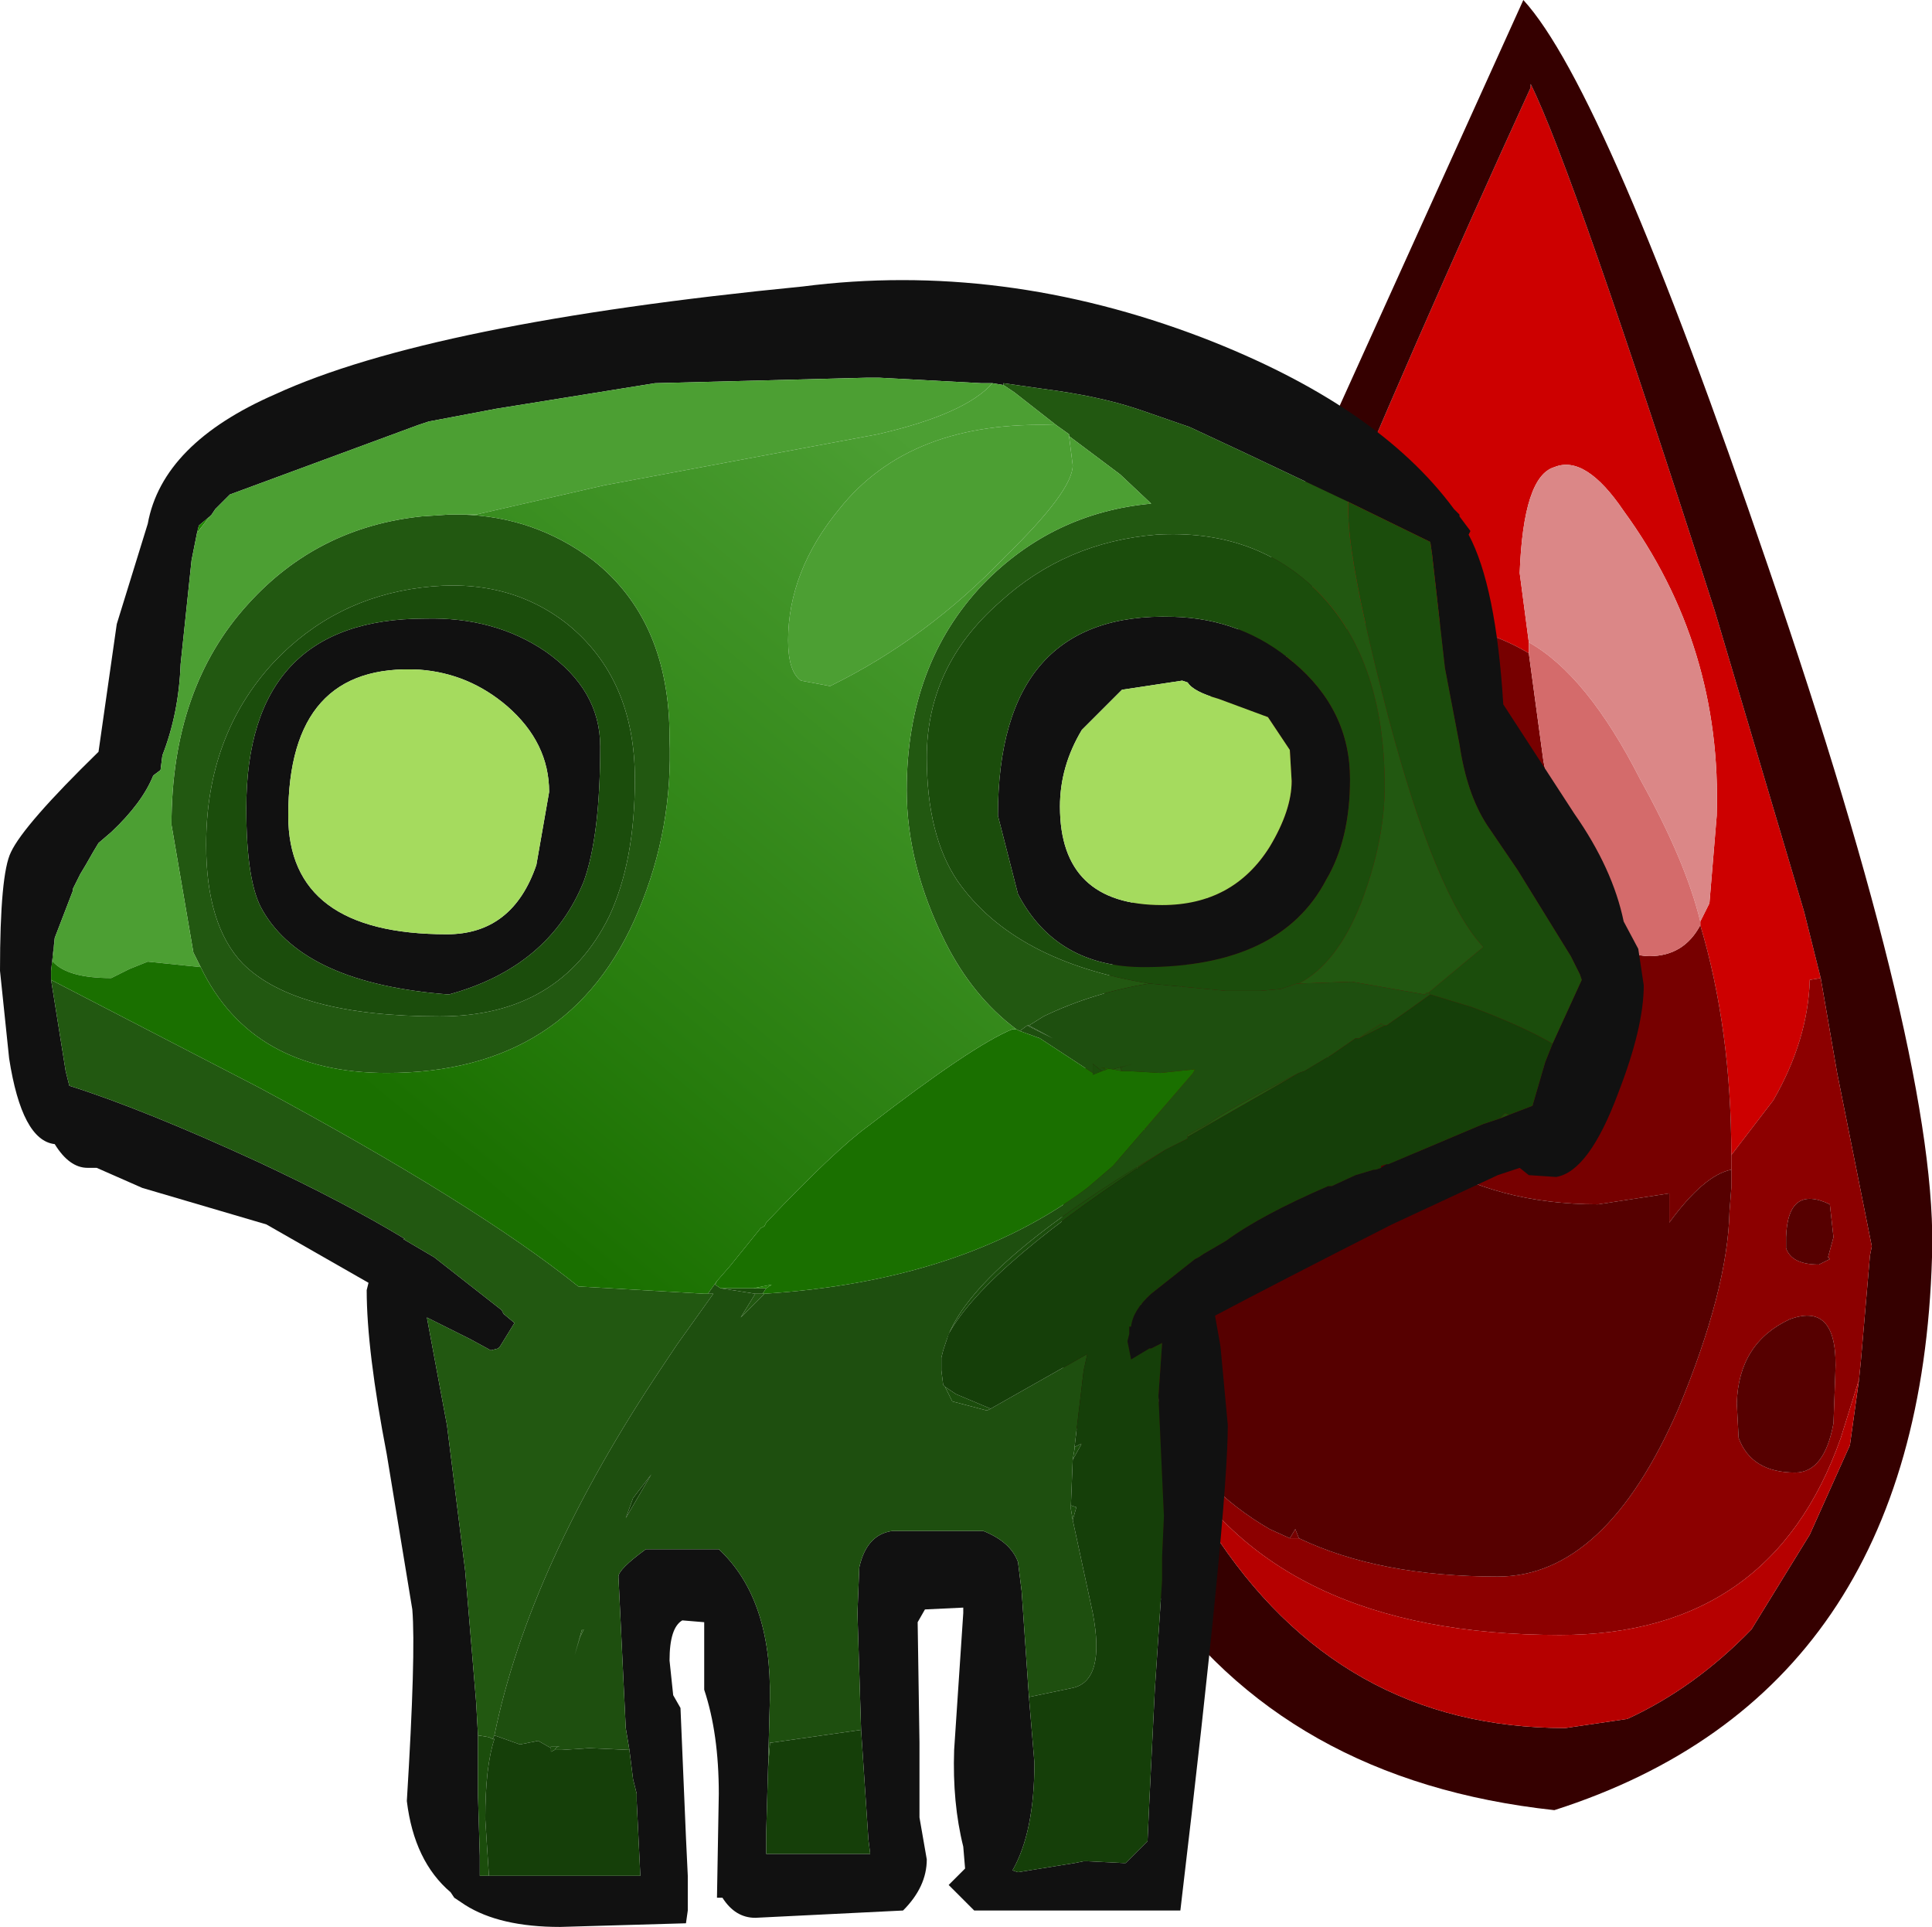 <?xml version="1.0" encoding="UTF-8" standalone="no"?>
<svg xmlns:ffdec="https://www.free-decompiler.com/flash" xmlns:xlink="http://www.w3.org/1999/xlink" ffdec:objectType="shape" height="52.8px" width="52.95px" xmlns="http://www.w3.org/2000/svg">
  <g transform="matrix(1.0, 0.0, 0.0, 1.0, 13.35, 5.55)">
    <path d="M21.65 12.95 L21.95 12.35 22.65 10.45 Q25.35 3.95 28.6 -3.15 L28.6 -3.25 Q29.75 -0.95 33.65 11.2 L36.1 19.45 36.55 21.25 36.25 21.3 Q36.2 22.95 35.25 24.6 L34.1 26.1 Q34.1 22.65 33.25 19.8 L33.25 19.7 33.5 19.2 33.7 16.8 Q33.85 12.15 31.15 8.45 30.1 6.9 29.25 7.25 28.4 7.5 28.3 10.15 L28.55 12.05 28.55 12.35 Q27.55 11.75 26.3 11.55 23.7 10.95 21.65 12.95" fill="#cd0000" fill-rule="evenodd" stroke="none"/>
    <path d="M36.55 21.25 L36.1 19.45 33.65 11.2 Q29.75 -0.95 28.6 -3.25 L28.6 -3.15 Q25.35 3.95 22.65 10.45 L21.95 12.35 21.65 12.95 20.8 15.65 20.7 16.0 20.05 18.05 Q17.8 25.25 17.7 27.45 17.65 29.25 17.9 30.1 L18.5 33.3 18.7 34.05 18.7 34.15 19.85 36.35 Q23.35 41.8 29.55 41.8 L31.25 41.55 Q33.1 40.7 34.65 39.1 L36.25 36.5 37.35 34.05 37.6 32.25 37.65 31.75 37.9 28.85 37.95 28.6 37.0 23.85 36.55 21.25 M15.65 29.55 Q15.8 25.3 17.15 20.85 18.15 17.5 20.5 11.9 L28.4 -5.55 Q30.65 -3.1 35.1 9.95 39.8 23.65 39.6 28.9 39.25 40.85 29.25 44.05 21.85 43.25 18.15 37.8 15.5 33.8 15.65 29.55" fill="#350000" fill-rule="evenodd" stroke="none"/>
    <path d="M28.55 12.05 L28.3 10.15 Q28.4 7.5 29.25 7.25 30.1 6.9 31.15 8.45 33.85 12.15 33.7 16.8 L33.5 19.2 33.25 19.7 Q32.85 18.05 31.6 15.8 30.15 12.95 28.55 12.05" fill="#db8787" fill-rule="evenodd" stroke="none"/>
    <path d="M21.65 12.95 Q23.7 10.95 26.3 11.55 27.55 11.75 28.55 12.35 L28.95 15.3 Q30.0 20.65 31.85 20.65 32.8 20.65 33.25 19.8 34.1 22.65 34.1 26.1 L34.1 26.5 Q33.35 26.65 32.4 27.95 L32.4 27.15 30.45 27.45 Q24.9 27.45 22.5 22.4 21.05 19.7 21.0 16.35 L20.85 16.6 20.8 15.65 21.65 12.95 M22.0 36.6 L22.15 36.35 22.25 36.6 22.0 36.6" fill="#770000" fill-rule="evenodd" stroke="none"/>
    <path d="M28.55 12.35 L28.55 12.05 Q30.15 12.95 31.6 15.8 32.85 18.05 33.25 19.7 L33.25 19.8 Q32.8 20.65 31.85 20.65 30.0 20.65 28.95 15.3 L28.55 12.35" fill="#d46b6b" fill-rule="evenodd" stroke="none"/>
    <path d="M34.1 26.1 L35.25 24.6 Q36.2 22.95 36.25 21.3 L36.55 21.25 37.0 23.85 37.95 28.6 37.9 28.85 37.65 31.75 37.6 32.25 37.1 33.85 Q35.2 39.25 29.4 39.25 21.55 39.25 18.7 34.15 L18.7 34.05 18.5 33.3 18.55 33.4 Q19.55 35.25 21.45 36.35 L22.0 36.6 22.25 36.6 Q24.45 37.65 27.7 37.65 30.65 37.65 32.65 33.05 34.0 29.8 34.05 27.65 L34.1 27.0 34.1 26.5 34.1 26.1 M34.25 32.9 L34.3 33.85 Q34.65 34.8 35.85 34.8 36.65 34.8 36.9 33.45 L36.95 32.1 Q37.05 30.1 35.7 30.6 34.3 31.25 34.25 32.9 M36.9 28.35 L36.8 27.45 Q35.65 26.9 35.6 28.35 L35.6 28.65 Q35.75 29.1 36.5 29.1 L36.8 28.95 36.75 28.9 36.9 28.35" fill="#8c0000" fill-rule="evenodd" stroke="none"/>
    <path d="M18.5 33.3 L17.9 30.1 Q17.65 29.25 17.7 27.45 17.8 25.25 20.05 18.05 L20.7 16.0 20.8 15.65 20.85 16.6 21.0 16.35 Q21.05 19.7 22.5 22.4 24.9 27.45 30.45 27.45 L32.4 27.15 32.4 27.95 Q33.35 26.65 34.1 26.5 L34.1 27.0 34.05 27.65 Q34.0 29.8 32.65 33.05 30.65 37.65 27.7 37.65 24.45 37.65 22.25 36.6 L22.15 36.35 22.0 36.6 21.45 36.35 Q19.55 35.25 18.55 33.4 L18.5 33.3 M36.9 28.35 L36.75 28.9 36.8 28.95 36.5 29.1 Q35.75 29.1 35.6 28.65 L35.6 28.35 Q35.65 26.9 36.8 27.45 L36.9 28.35 M34.25 32.9 Q34.3 31.25 35.7 30.6 37.05 30.1 36.95 32.1 L36.9 33.45 Q36.65 34.8 35.85 34.8 34.65 34.8 34.3 33.85 L34.25 32.9" fill="#560000" fill-rule="evenodd" stroke="none"/>
    <path d="M37.6 32.25 L37.35 34.05 36.25 36.5 34.65 39.1 Q33.1 40.7 31.25 41.55 L29.55 41.8 Q23.35 41.8 19.85 36.35 L18.7 34.15 Q21.55 39.25 29.4 39.25 35.2 39.25 37.1 33.85 L37.6 32.25" fill="#b60000" fill-rule="evenodd" stroke="none"/>
    <path d="M29.2 23.05 L30.0 21.3 29.95 21.15 29.7 20.65 28.25 18.3 27.4 17.05 Q26.85 16.2 26.65 14.85 L26.25 12.75 25.9 9.65 25.85 9.3 23.6 8.2 20.75 6.85 19.25 6.15 17.95 5.7 17.8 5.65 Q16.75 5.3 15.2 5.1 L14.15 4.95 14.15 5.0 13.85 4.95 13.55 4.95 10.75 4.8 10.55 4.8 10.4 4.8 4.6 4.95 0.25 5.65 -1.6 6.0 -1.75 6.05 -1.9 6.1 -7.05 8.0 -7.45 8.4 -7.55 8.55 -7.6 8.6 -7.9 8.85 -7.95 9.05 -8.1 9.8 -8.4 12.65 Q-8.45 14.0 -8.9 15.15 L-8.95 15.55 -9.15 15.7 Q-9.45 16.45 -10.3 17.25 L-10.65 17.55 -10.8 17.8 -11.0 18.15 -11.15 18.4 -11.2 18.5 -11.35 18.8 -11.35 18.85 -11.85 20.15 -11.95 21.05 -11.95 21.3 -11.55 23.8 -11.45 24.2 Q-9.4 24.85 -6.25 26.3 -3.9 27.4 -2.25 28.4 L-2.3 28.4 -1.45 28.9 0.4 30.35 0.45 30.45 0.75 30.7 0.35 31.35 0.3 31.4 0.1 31.45 -0.45 31.15 -1.65 30.55 -1.1 33.5 -0.6 37.5 -0.3 41.1 -0.25 42.0 -0.25 43.25 -0.25 43.65 -0.2 45.3 -0.2 45.85 0.05 45.85 4.2 45.85 4.1 43.8 4.1 43.6 4.0 43.2 3.9 42.4 3.8 41.8 3.6 37.65 Q3.6 37.45 4.35 36.9 L6.35 36.9 Q7.8 38.25 7.75 41.0 L7.7 42.9 7.65 44.65 7.65 45.25 10.5 45.25 10.45 44.85 10.25 41.85 10.15 38.65 10.2 37.4 Q10.4 36.5 11.1 36.4 L13.6 36.4 Q14.35 36.7 14.55 37.25 L14.65 38.05 14.85 40.95 15.0 42.75 Q15.0 44.65 14.4 45.7 L14.55 45.75 16.1 45.5 16.35 45.45 16.45 45.45 17.45 45.5 17.5 45.5 18.1 44.9 18.15 43.8 18.3 40.75 18.5 37.75 18.5 37.1 18.55 36.0 18.4 32.7 18.5 31.25 18.2 31.4 18.15 31.4 17.65 31.7 17.55 31.2 17.6 31.0 17.6 30.8 17.65 30.8 Q17.7 30.35 18.2 29.9 L19.4 28.95 19.5 28.9 19.65 28.8 20.25 28.45 Q21.2 27.75 23.05 26.95 L23.15 26.95 23.8 26.65 24.3 26.5 24.35 26.5 24.5 26.45 24.65 26.35 24.7 26.35 27.3 25.25 27.75 25.1 28.0 25.0 28.65 24.75 29.0 23.55 29.2 23.05 M26.9 9.1 Q27.65 10.5 27.85 13.75 L29.8 16.75 Q30.85 18.25 31.15 19.7 L31.55 20.45 31.7 21.45 Q31.7 22.6 31.0 24.4 30.2 26.55 29.3 26.7 L28.55 26.65 28.3 26.45 28.0 26.55 27.7 26.65 24.8 28.0 Q21.65 29.6 19.95 30.5 L20.1 31.35 20.3 33.5 Q20.3 35.85 19.0 46.8 L13.35 46.8 12.65 46.1 13.1 45.65 13.05 45.05 Q12.75 43.85 12.8 42.4 L13.05 38.65 13.05 38.5 12.0 38.55 11.8 38.9 11.85 42.2 11.85 44.25 12.05 45.4 Q12.05 46.15 11.4 46.8 L7.35 47.0 Q6.8 47.0 6.45 46.45 L6.3 46.45 6.35 43.6 Q6.35 41.95 5.95 40.75 L5.95 38.9 5.35 38.85 Q5.0 39.05 5.0 39.95 L5.1 40.9 5.3 41.25 5.45 44.8 5.5 45.85 5.5 46.1 5.5 46.25 5.5 46.8 5.45 47.15 2.0 47.25 Q0.35 47.25 -0.6 46.65 L-0.9 46.45 -1.0 46.3 Q-2.0 45.45 -2.2 43.8 -1.95 39.75 -2.05 38.55 L-2.75 34.3 Q-3.3 31.45 -3.3 29.8 L-3.25 29.6 -6.05 28.0 -9.45 27.0 -10.7 26.45 -10.95 26.45 Q-11.45 26.45 -11.85 25.8 -12.75 25.7 -13.1 23.45 L-13.35 21.05 Q-13.35 18.4 -13.05 17.8 -12.7 17.05 -10.65 15.05 L-10.15 11.55 -9.3 8.8 Q-8.9 6.6 -5.8 5.25 -1.55 3.3 8.65 2.3 14.1 1.6 19.6 3.7 24.4 5.55 26.5 8.4 L26.65 8.55 26.65 8.6 26.95 9.0 26.9 9.1 M21.4 14.1 L20.05 13.6 Q19.35 13.4 19.2 13.15 L19.05 13.1 17.4 13.35 16.3 14.45 Q15.7 15.45 15.7 16.55 15.7 19.25 18.5 19.25 20.45 19.25 21.45 17.65 22.05 16.65 22.05 15.85 L22.0 15.0 21.4 14.1 M23.0 18.55 Q21.75 20.95 18.0 20.95 15.6 20.95 14.55 18.95 L14.0 16.8 Q14.0 11.2 18.8 11.35 20.7 11.4 22.1 12.6 23.65 13.9 23.65 15.8 23.65 17.45 23.0 18.55 M2.65 18.6 Q1.7 20.95 -1.05 21.7 -5.0 21.4 -6.15 19.4 -6.6 18.65 -6.6 16.6 -6.6 11.4 -1.7 11.4 0.2 11.35 1.6 12.3 3.1 13.35 3.1 14.9 3.1 17.35 2.65 18.6 M0.55 13.8 Q-0.5 12.9 -1.85 12.8 -5.45 12.6 -5.45 16.8 -5.45 20.05 -1.1 20.05 0.7 20.05 1.35 18.15 L1.7 16.15 Q1.7 14.8 0.55 13.8" fill="#111111" fill-rule="evenodd" stroke="none"/>
    <path d="M23.6 8.2 L25.85 9.3 25.9 9.65 26.25 12.75 26.65 14.85 Q26.85 16.2 27.4 17.05 L28.25 18.3 29.7 20.65 29.95 21.15 30.0 21.3 29.2 23.05 Q28.45 22.6 27.0 22.05 L25.85 21.7 25.8 21.65 27.3 20.4 Q26.0 19.0 24.7 14.1 23.6 9.9 23.6 8.45 L23.6 8.2 M28.0 25.0 L27.75 25.1 27.9 24.95 28.0 25.0 M0.05 45.85 L-0.2 45.85 -0.2 45.3 -0.25 43.65 -0.25 43.25 -0.25 42.0 0.05 42.05 0.15 42.1 0.2 42.1 Q-0.05 42.85 -0.05 44.3 L0.05 45.85 M23.0 18.55 Q23.65 17.45 23.65 15.8 23.65 13.9 22.1 12.6 20.7 11.4 18.8 11.35 14.0 11.2 14.0 16.8 L14.55 18.95 Q15.6 20.95 18.0 20.95 21.75 20.95 23.0 18.55 M22.25 21.4 L22.2 21.4 21.75 21.55 21.2 21.6 20.25 21.6 18.15 21.4 Q14.45 20.8 12.9 18.6 12.05 17.35 12.05 15.2 12.05 12.7 14.05 10.95 15.85 9.3 18.35 9.1 20.95 8.95 22.65 10.55 24.6 12.4 24.6 16.0 24.6 17.5 23.95 19.2 23.3 20.85 22.25 21.4 M14.85 22.55 L15.5 22.9 14.8 22.55 14.85 22.55 M16.6 23.85 L16.6 23.65 16.6 23.6 16.85 23.8 16.6 23.9 16.6 23.85 M7.35 29.9 L6.4 29.75 6.55 29.75 7.3 29.75 7.65 29.75 7.55 29.9 7.35 29.9 M1.75 42.35 L1.75 42.3 1.9 42.3 2.0 42.3 Q1.9 42.3 1.85 42.4 L1.75 42.45 1.75 42.35 M23.9 22.9 L24.1 22.75 24.5 22.5 24.6 22.55 23.9 22.9 M2.65 18.6 Q3.1 17.35 3.1 14.9 3.1 13.35 1.6 12.3 0.2 11.35 -1.7 11.4 -6.6 11.4 -6.6 16.6 -6.6 18.65 -6.15 19.4 -5.0 21.4 -1.05 21.7 1.7 20.95 2.65 18.6 M3.35 19.55 Q2.0 22.3 -1.3 22.3 -5.25 22.3 -6.7 20.85 -7.7 19.8 -7.7 17.6 -7.7 14.6 -5.85 12.6 -4.2 10.85 -1.8 10.55 0.55 10.25 2.2 11.55 4.05 13.05 4.05 15.8 4.05 18.05 3.35 19.55 M18.6 25.95 Q13.7 29.1 12.65 31.0 L12.6 31.15 Q13.3 29.1 18.6 25.95 M12.55 32.45 L12.85 32.65 13.8 33.05 13.7 33.1 12.75 32.85 12.55 32.45 M16.1 34.1 L16.3 34.0 16.05 34.45 16.1 34.15 16.1 34.1 M16.0 35.7 L16.15 35.75 16.05 36.1 16.0 35.8 16.0 35.7" fill="#1b4d0c" fill-rule="evenodd" stroke="none"/>
    <path d="M23.6 8.2 L23.6 8.45 Q23.6 9.9 24.7 14.1 26.0 19.0 27.3 20.4 L25.8 21.65 25.75 21.65 25.7 21.7 23.7 21.35 22.25 21.4 Q23.3 20.85 23.95 19.2 24.6 17.5 24.6 16.0 24.6 12.4 22.65 10.55 20.95 8.95 18.35 9.1 15.85 9.3 14.05 10.95 12.05 12.7 12.05 15.2 12.05 17.35 12.9 18.6 14.45 20.8 18.15 21.4 16.6 21.65 15.25 22.3 L14.85 22.55 14.8 22.55 14.6 22.7 14.5 22.65 Q13.3 21.75 12.55 20.25 11.5 18.15 11.5 16.1 11.5 12.65 13.6 10.45 15.5 8.5 18.2 8.25 L17.35 7.45 15.95 6.4 15.95 6.35 15.6 6.1 14.45 5.2 14.15 5.0 14.15 4.95 15.2 5.1 Q16.75 5.3 17.8 5.65 L17.95 5.7 19.25 6.15 20.75 6.85 23.6 8.2 M-0.25 42.0 L-0.3 41.1 -0.6 37.5 -1.1 33.5 -1.65 30.55 -0.45 31.15 0.1 31.45 0.3 31.4 0.35 31.35 0.75 30.7 0.45 30.45 0.4 30.35 -1.45 28.9 -2.3 28.4 -2.25 28.4 Q-3.9 27.4 -6.25 26.3 -9.4 24.85 -11.45 24.2 L-11.55 23.8 -11.95 21.3 -6.25 24.25 Q-0.3 27.45 2.5 29.7 L5.95 29.9 6.05 29.9 6.2 29.9 5.2 31.3 5.0 31.6 4.8 31.9 Q1.15 37.35 0.2 42.0 L0.15 42.1 0.05 42.05 -0.25 42.0 M17.15 23.75 L17.7 23.6 17.35 23.7 17.4 23.8 17.15 23.75 M7.6 29.9 L6.95 30.55 7.35 29.9 7.55 29.9 7.6 29.9 M-0.7 8.55 Q1.3 8.6 2.9 9.8 5.0 11.45 5.0 14.65 5.1 17.15 4.15 19.4 2.3 23.85 -2.75 23.85 -6.45 23.85 -7.85 20.95 L-8.05 20.55 -8.65 17.05 Q-8.65 13.3 -6.55 11.0 -4.65 8.9 -1.8 8.6 L-1.05 8.55 -0.7 8.55 M3.35 19.55 Q4.05 18.05 4.05 15.8 4.05 13.05 2.2 11.55 0.55 10.25 -1.8 10.55 -4.2 10.85 -5.85 12.6 -7.7 14.6 -7.7 17.6 -7.7 19.8 -6.7 20.85 -5.25 22.3 -1.3 22.3 2.0 22.3 3.35 19.55 M19.2 25.6 L19.2 25.55 19.75 25.25 Q20.2 24.9 22.25 23.85 L19.2 25.6 M2.6 39.1 L2.65 39.1 2.55 39.3 2.4 39.8 2.6 39.1" fill="#225811" fill-rule="evenodd" stroke="none"/>
    <path d="M21.4 14.1 L22.0 15.0 22.05 15.85 Q22.05 16.65 21.45 17.65 20.45 19.25 18.5 19.25 15.7 19.25 15.7 16.55 15.7 15.45 16.3 14.45 L17.4 13.35 19.05 13.1 19.2 13.15 Q19.35 13.4 20.05 13.6 L21.4 14.1 M0.55 13.8 Q1.7 14.8 1.7 16.15 L1.35 18.15 Q0.7 20.05 -1.1 20.05 -5.45 20.05 -5.45 16.8 -5.45 12.6 -1.85 12.8 -0.5 12.9 0.55 13.8" fill="#a5db5e" fill-rule="evenodd" stroke="none"/>
    <path d="M-7.95 9.05 L-7.9 8.85 -7.6 8.6 -7.95 9.05" fill="#208700" fill-rule="evenodd" stroke="none"/>
    <path d="M-11.85 20.15 L-11.35 18.85 -11.35 18.8 -11.2 18.5 -11.15 18.4 -11.0 18.15 -10.8 17.8 -10.65 17.55 -10.3 17.25 Q-9.45 16.45 -9.15 15.7 L-8.95 15.55 -8.9 15.15 Q-8.45 14.0 -8.4 12.65 L-8.1 9.8 -7.95 9.05 -7.6 8.6 -7.55 8.55 -7.45 8.4 -7.05 8.0 -1.9 6.1 -1.75 6.05 -1.6 6.0 0.25 5.65 4.6 4.95 10.4 4.8 10.55 4.8 10.75 4.8 13.55 4.95 13.85 4.95 Q13.1 5.8 10.7 6.35 L3.2 7.75 -0.3 8.55 -0.7 8.55 -1.05 8.55 -1.8 8.6 Q-4.65 8.9 -6.55 11.0 -8.65 13.3 -8.65 17.05 L-8.05 20.55 -7.85 20.95 -9.3 20.8 -9.8 21.0 -10.3 21.25 Q-11.5 21.25 -11.9 20.8 L-11.85 20.15 M15.6 6.1 L15.95 6.35 15.95 6.4 16.05 7.2 Q16.05 7.9 14.2 9.7 12.05 11.95 9.4 13.25 L8.6 13.1 Q8.25 12.85 8.25 12.0 8.25 10.1 9.65 8.4 11.6 5.95 15.6 6.1" fill="#4c9f33" fill-rule="evenodd" stroke="none"/>
    <path d="M25.8 21.65 L25.85 21.7 25.15 22.2 24.65 22.55 24.6 22.55 24.5 22.5 24.1 22.75 23.9 22.9 23.8 22.9 23.15 23.35 22.4 23.8 22.25 23.85 Q20.2 24.9 19.75 25.25 L19.2 25.55 19.2 25.6 19.2 25.65 18.6 25.95 Q13.3 29.1 12.6 31.15 L12.5 31.45 12.45 31.65 12.45 31.75 12.45 31.8 12.45 32.0 12.5 32.4 12.55 32.45 12.75 32.85 13.7 33.1 13.8 33.05 16.45 31.55 16.35 32.0 16.1 34.1 16.1 34.15 16.05 34.45 16.0 35.7 16.0 35.8 16.05 36.1 16.6 38.65 Q16.95 40.5 16.05 40.7 L14.85 40.95 14.65 38.05 14.55 37.25 Q14.35 36.7 13.6 36.4 L11.1 36.4 Q10.4 36.5 10.2 37.4 L10.15 38.65 10.25 41.85 7.8 42.2 7.75 42.2 7.75 42.25 7.7 42.9 7.75 41.0 Q7.8 38.25 6.35 36.9 L4.35 36.9 Q3.6 37.45 3.6 37.65 L3.8 41.8 3.9 42.4 2.8 42.35 2.05 42.4 1.85 42.4 Q1.9 42.3 2.0 42.3 L1.9 42.3 1.75 42.3 1.75 42.35 1.4 42.15 0.9 42.25 0.2 42.0 Q1.15 37.35 4.8 31.9 L5.0 31.6 5.2 31.3 6.2 29.9 6.05 29.9 6.3 29.55 6.25 29.65 6.4 29.75 7.35 29.9 6.95 30.55 7.6 29.9 Q13.05 29.55 16.45 27.0 L17.15 26.4 19.35 23.85 19.4 23.75 18.45 23.85 17.6 23.8 17.4 23.8 17.35 23.7 17.7 23.6 17.15 23.75 16.8 23.7 17.0 23.75 16.85 23.8 16.6 23.6 16.6 23.65 16.6 23.85 15.15 22.9 14.6 22.7 14.8 22.55 15.5 22.9 14.85 22.55 15.25 22.3 Q16.6 21.65 18.15 21.4 L20.25 21.6 21.2 21.6 21.75 21.55 22.2 21.4 22.25 21.4 23.7 21.35 25.7 21.7 25.75 21.65 25.8 21.65 M4.5 34.85 L4.0 35.5 3.8 36.05 4.5 34.85 M2.6 39.1 L2.4 39.8 2.55 39.3 2.65 39.1 2.6 39.1" fill="#1e4f0f" fill-rule="evenodd" stroke="none"/>
    <path d="M14.6 22.7 L15.15 22.9 16.6 23.85 16.6 23.9 16.85 23.8 17.0 23.75 16.8 23.7 17.15 23.75 17.4 23.8 17.6 23.8 18.45 23.85 19.4 23.75 19.35 23.85 17.15 26.4 16.45 27.0 Q13.05 29.55 7.6 29.9 L7.55 29.9 7.65 29.75 7.8 29.65 7.3 29.75 6.55 29.75 6.4 29.75 6.25 29.65 6.3 29.55 6.65 29.15 7.5 28.1 7.6 28.05 7.65 27.95 Q9.55 25.95 10.45 25.3 13.3 23.1 14.4 22.65 L14.5 22.65 14.6 22.7" fill="#1a7000" fill-rule="evenodd" stroke="none"/>
    <path d="M7.65 29.75 L7.3 29.75 7.8 29.65 7.65 29.75" fill="#1d7e00" fill-rule="evenodd" stroke="none"/>
    <path d="M25.85 21.7 L27.0 22.05 Q28.45 22.6 29.2 23.05 L29.0 23.55 28.65 24.75 28.0 25.0 27.9 24.95 27.75 25.1 27.3 25.25 24.7 26.35 24.65 26.35 24.5 26.4 24.5 26.45 24.35 26.5 24.3 26.5 23.8 26.65 23.15 26.95 23.05 26.95 Q21.2 27.75 20.25 28.45 L19.65 28.8 19.5 28.9 19.4 28.95 18.2 29.9 Q17.7 30.35 17.65 30.8 L17.6 30.8 17.6 31.0 17.55 31.2 17.65 31.7 18.15 31.4 18.2 31.4 18.5 31.25 18.4 32.7 18.55 36.0 18.5 37.1 18.5 37.75 18.3 40.75 18.15 43.8 18.1 44.9 17.5 45.5 17.45 45.5 16.45 45.45 16.35 45.45 16.1 45.5 14.55 45.75 14.4 45.7 Q15.0 44.65 15.0 42.75 L14.85 40.95 16.05 40.7 Q16.95 40.5 16.6 38.65 L16.05 36.1 16.15 35.75 16.0 35.7 16.05 34.45 16.3 34.0 16.1 34.1 16.35 32.0 16.45 31.55 13.8 33.05 12.85 32.65 12.55 32.45 12.5 32.4 12.45 32.0 12.45 31.8 12.45 31.75 12.45 31.65 12.5 31.45 12.6 31.15 12.65 31.0 Q13.7 29.1 18.6 25.95 L19.2 25.65 19.2 25.6 22.25 23.85 22.4 23.8 23.15 23.35 23.8 22.9 23.9 22.9 24.6 22.55 24.65 22.55 25.15 22.2 25.85 21.7 M10.25 41.85 L10.45 44.85 10.5 45.25 7.65 45.25 7.65 44.65 7.7 42.9 7.75 42.25 7.75 42.2 7.8 42.2 10.25 41.85 M3.9 42.4 L4.0 43.2 4.1 43.6 4.1 43.8 4.2 45.85 0.05 45.85 -0.05 44.3 Q-0.05 42.85 0.2 42.1 L0.15 42.1 0.2 42.0 0.9 42.25 1.4 42.15 1.75 42.35 1.75 42.45 1.85 42.4 2.05 42.4 2.8 42.35 3.9 42.4 M4.5 34.85 L3.8 36.05 4.0 35.5 4.5 34.85" fill="#153f09" fill-rule="evenodd" stroke="none"/>
    <path d="M-11.95 21.3 L-11.95 21.05 -11.85 20.15 -11.9 20.8 Q-11.5 21.25 -10.3 21.25 L-9.8 21.0 -9.3 20.8 -7.85 20.95 Q-6.45 23.85 -2.75 23.85 2.3 23.85 4.15 19.4 5.1 17.15 5.0 14.65 5.0 11.45 2.9 9.8 1.3 8.6 -0.7 8.55 L-0.3 8.55 3.2 7.75 10.7 6.35 Q13.1 5.8 13.85 4.95 L14.15 5.0 14.45 5.2 15.6 6.1 Q11.6 5.95 9.65 8.4 8.25 10.1 8.25 12.0 8.25 12.85 8.6 13.1 L9.4 13.25 Q12.05 11.95 14.2 9.7 16.05 7.9 16.05 7.2 L15.95 6.4 17.35 7.45 18.2 8.25 Q15.5 8.5 13.6 10.45 11.5 12.65 11.5 16.1 11.5 18.15 12.55 20.25 13.3 21.75 14.5 22.65 L14.4 22.65 Q13.3 23.1 10.45 25.3 9.55 25.95 7.65 27.95 L7.6 28.05 7.5 28.1 6.65 29.15 6.3 29.55 6.05 29.9 5.95 29.9 2.5 29.7 Q-0.3 27.45 -6.25 24.25 L-11.95 21.3" fill="url(#gradient0)" fill-rule="evenodd" stroke="none"/>
  </g>
  <defs>
    <linearGradient gradientTransform="matrix(0.009, -0.011, 0.012, 0.01, 4.7, 15.85)" gradientUnits="userSpaceOnUse" id="gradient0" spreadMethod="pad" x1="-819.2" x2="819.2">
      <stop offset="0.0" stop-color="#1a7000"/>
      <stop offset="1.0" stop-color="#4c9f33"/>
    </linearGradient>
  </defs>
</svg>
